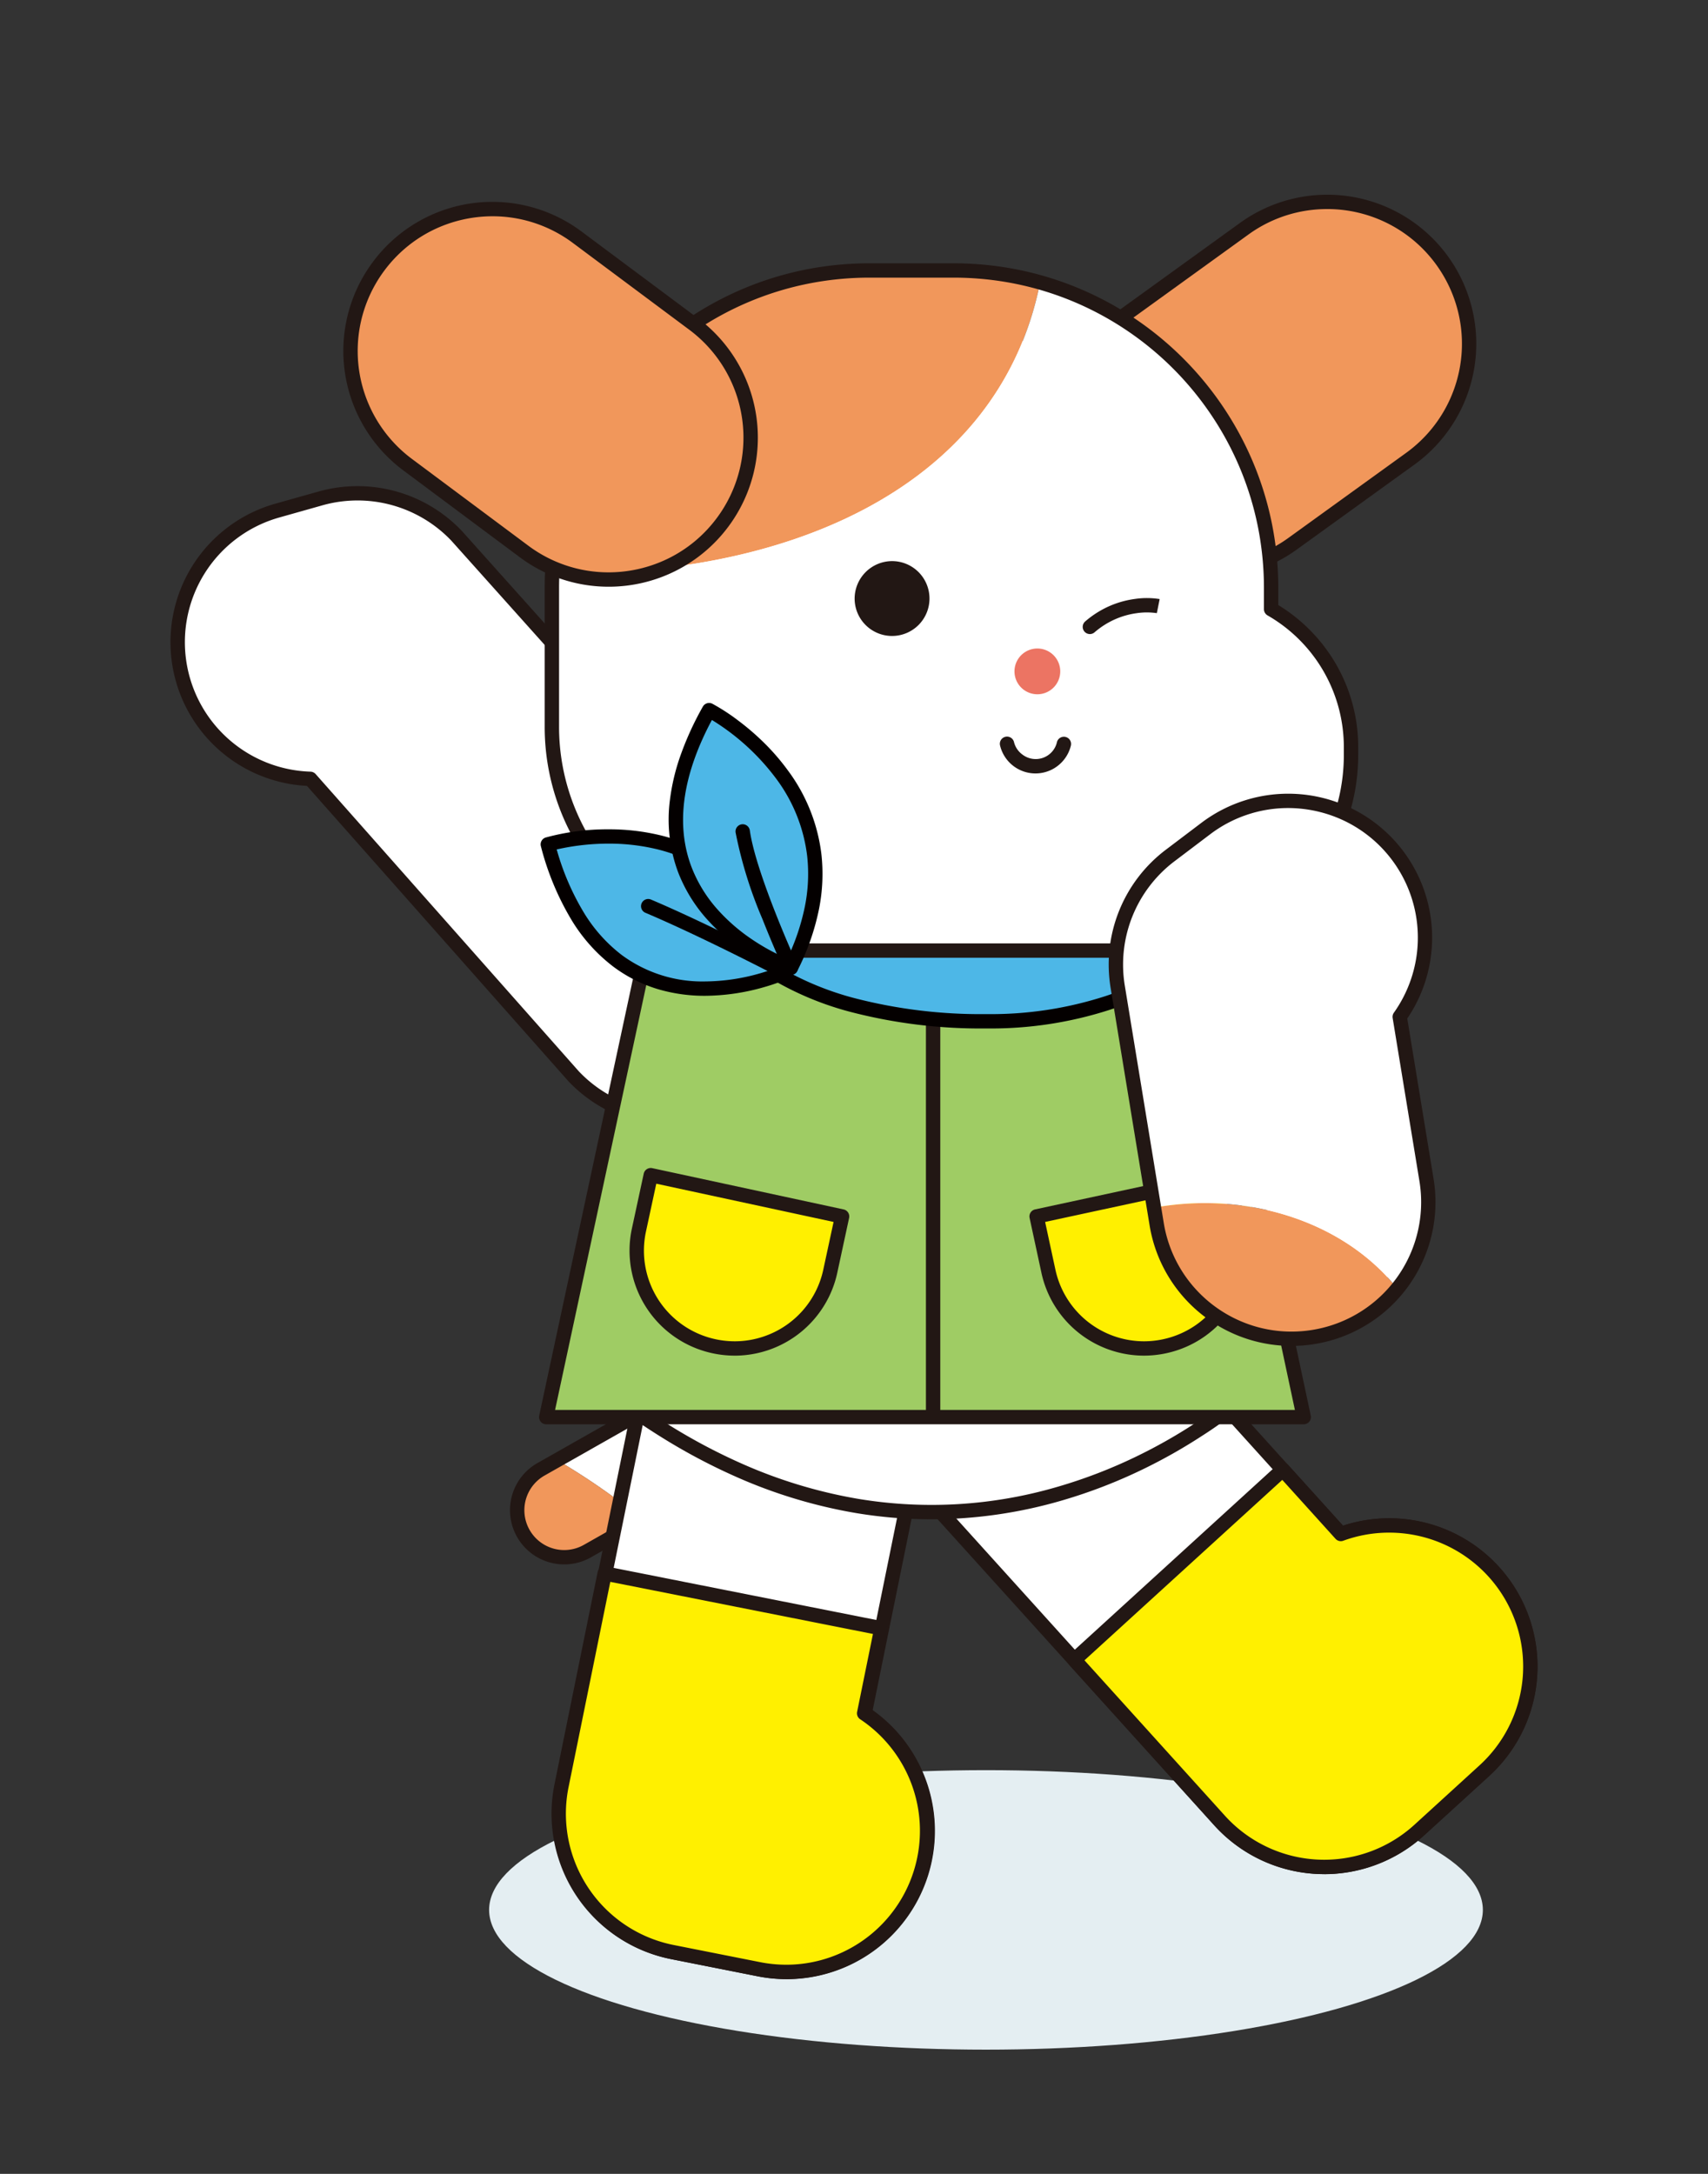 <svg xmlns="http://www.w3.org/2000/svg" xmlns:xlink="http://www.w3.org/1999/xlink" width="220" height="280" viewBox="0 0 220 280">
  <rect x="0" y="0" width="220" height="280" fill="#333333" stroke="none"/>
  <defs>
    <clipPath id="clip-path">
      <rect id="Rectangle_13699" data-name="Rectangle 13699" width="176.062" height="229.845" fill="none"/>
    </clipPath>
    <clipPath id="clip-Img-charactor-dog">
      <rect width="220" height="280"/>
    </clipPath>
  </defs>
  <g id="Img-charactor-dog" clip-path="url(#clip-Img-charactor-dog)">
    <g id="Group_43000" data-name="Group 43000" transform="translate(15703 -8150)">
      <rect id="Rectangle_13827" data-name="Rectangle 13827" width="220" height="280" transform="translate(-15703 8150)" fill="none"/>
      <ellipse id="Ellipse_81" data-name="Ellipse 81" cx="64" cy="18" rx="64" ry="18" transform="translate(-15640 8378)" fill="#e4eef2"/>
      <g id="Group_43007" data-name="Group 43007" transform="translate(-15681.031 8175.078)">
        <g id="Group_42827" data-name="Group 42827" clip-path="url(#clip-path)">
          <path id="Path_5398" data-name="Path 5398" d="M138.664,349.409a6.056,6.056,0,0,1,5.972,10.538l-17.449,9.888a86.081,86.081,0,0,0-11.029-7.672Z" transform="translate(-66.362 -199.171)" fill="#fff"/>
          <path id="Path_5399" data-name="Path 5399" d="M107.216,381.389l2.078-1.178a86.1,86.1,0,0,1,11.029,7.671l-7.136,4.044a6.056,6.056,0,0,1-5.972-10.538" transform="translate(-59.499 -217.219)" fill="#f1975b"/>
          <path id="Path_5400" data-name="Path 5400" d="M108.975,374.359a6.979,6.979,0,0,1-6.079-3.541,6.974,6.974,0,0,1,2.632-9.515l24.585-13.931A6.981,6.981,0,1,1,137,359.519L112.411,373.45A6.973,6.973,0,0,1,108.975,374.359Zm24.574-26.046a5.129,5.129,0,0,0-2.524.669l-24.585,13.932a5.133,5.133,0,0,0-.017,8.92,5.125,5.125,0,0,0,5.076.009l24.586-13.931a5.133,5.133,0,0,0,.017-8.92A5.16,5.16,0,0,0,133.549,348.313Z" transform="translate(-58.266 -197.939)" fill="#221714"/>
          <path id="Path_5401" data-name="Path 5401" d="M284.909,394.222l8.377-7.644a18.172,18.172,0,0,0-18.471-30.5l-26-28.767a18.169,18.169,0,0,0-25.662-1.3l-.066.06a18.169,18.169,0,0,0-1.232,25.6l37.325,41.3a18.169,18.169,0,0,0,25.727,1.239" transform="translate(-124.07 -183.579)" fill="#fff"/>
          <path id="Path_5402" data-name="Path 5402" d="M271.431,398.663h0c-.306,0-.615-.007-.92-.022a19.1,19.1,0,0,1-13.247-6.27l-37.325-41.3a19.078,19.078,0,0,1,1.295-26.905l0,0,.059-.054.007-.006a19.081,19.081,0,0,1,26.968,1.365l25.587,28.313a19.094,19.094,0,0,1,18.819,32.253l-8.377,7.643a19.091,19.091,0,0,1-12.868,4.989ZM222.478,325.53a17.229,17.229,0,0,0-1.168,24.3l37.325,41.3a17.248,17.248,0,0,0,11.964,5.662c.275.013.555.02.831.02h0a17.242,17.242,0,0,0,11.622-4.506l8.377-7.643a17.236,17.236,0,0,0-8.142-29.629,17.382,17.382,0,0,0-3.487-.354,17.2,17.2,0,0,0-5.9,1.039.925.925,0,0,1-1-.249l-26-28.767a17.168,17.168,0,0,0-9.292-5.324,17.385,17.385,0,0,0-3.508-.358,17.176,17.176,0,0,0-11.552,4.447Z" transform="translate(-122.838 -182.346)" fill="#221714"/>
          <path id="Path_5403" data-name="Path 5403" d="M305.89,391.362a18.172,18.172,0,0,1,18.471,30.5l-8.377,7.643a18.169,18.169,0,0,1-25.727-1.239l-18.7-20.688,26.843-24.494Z" transform="translate(-155.147 -218.858)" fill="#fff000"/>
          <path id="Path_5404" data-name="Path 5404" d="M297.173,380.923h.045a.925.925,0,0,1,.642.3l7.074,7.829a19.093,19.093,0,0,1,18.818,32.253l-8.376,7.644a19.092,19.092,0,0,1-12.869,4.989c-.305,0-.615-.007-.92-.022a19.1,19.1,0,0,1-13.247-6.27l-18.7-20.689a.925.925,0,0,1,.063-1.3l26.843-24.494A.925.925,0,0,1,297.173,380.923Zm7.485,10.132a.925.925,0,0,1-.686-.3l-6.862-7.593L271.633,406.4l18.078,20.006a17.249,17.249,0,0,0,11.964,5.662c.276.013.555.02.831.02a17.243,17.243,0,0,0,11.622-4.506l8.377-7.644a17.236,17.236,0,0,0-8.141-29.629,17.384,17.384,0,0,0-3.487-.354,17.2,17.2,0,0,0-5.9,1.039A.925.925,0,0,1,304.657,391.055Z" transform="translate(-153.914 -217.626)" fill="#221714"/>
          <path id="Path_5405" data-name="Path 5405" d="M131.415,407.365l11.123,2.206a18.172,18.172,0,0,0,13.584-32.965l7.727-38a18.17,18.17,0,0,0-14.184-21.426l-.088-.017a18.168,18.168,0,0,0-21.338,14.2l-11.094,54.553a18.169,18.169,0,0,0,14.27,21.443" transform="translate(-66.718 -181.002)" fill="#fff"/>
          <path id="Path_5406" data-name="Path 5406" d="M144.859,409.614h0a19.248,19.248,0,0,1-3.735-.368L130,407.039a19.1,19.1,0,0,1-15-22.534L126.1,329.952a19.094,19.094,0,0,1,18.691-15.292,19.233,19.233,0,0,1,3.73.367l.054.011.033.006.008,0a19.079,19.079,0,0,1,14.906,22.516l-7.6,37.4a19.1,19.1,0,0,1-11.056,34.655Zm-.07-93.1A17.1,17.1,0,0,0,139,317.518a17.214,17.214,0,0,0-11.089,12.8l-11.094,54.553a17.244,17.244,0,0,0,13.544,20.351l11.123,2.206a17.385,17.385,0,0,0,3.375.333h0a17.093,17.093,0,0,0,5.81-1.016,17.256,17.256,0,0,0,3.707-30.6.925.925,0,0,1-.395-.954l7.727-38a17.23,17.23,0,0,0-13.46-20.335l-.032-.006-.048-.009h-.006A17.373,17.373,0,0,0,144.789,316.51Z" transform="translate(-65.484 -179.769)" fill="#221714"/>
          <path id="Path_5407" data-name="Path 5407" d="M155.971,432.255a18.172,18.172,0,0,1-13.584,32.965l-11.123-2.206a18.169,18.169,0,0,1-14.27-21.443l5.557-27.325,35.645,7.07Z" transform="translate(-66.632 -236.664)" fill="#fff000"/>
          <path id="Path_5408" data-name="Path 5408" d="M121.316,412.089a.928.928,0,0,1,.181.018l35.645,7.07a.925.925,0,0,1,.726,1.091l-2.1,10.34a19.092,19.092,0,0,1-14.792,34.287l-11.123-2.206a19.095,19.095,0,0,1-15-22.534l5.557-27.325A.925.925,0,0,1,121.316,412.089Zm34.554,8.721-33.83-6.71-5.374,26.423a17.244,17.244,0,0,0,13.543,20.352l11.123,2.206a17.391,17.391,0,0,0,3.375.333,17.094,17.094,0,0,0,5.811-1.016,17.256,17.256,0,0,0,3.707-30.6.925.925,0,0,1-.395-.955Z" transform="translate(-65.398 -235.431)" fill="#221714"/>
          <path id="Path_5409" data-name="Path 5409" d="M214,359.585s-37,34.958-82.514,0" transform="translate(-75.122 -205.435)" fill="#fff"/>
          <path id="Path_5410" data-name="Path 5410" d="M171.88,374.814a59.029,59.029,0,0,1-9.68-.8,64.8,64.8,0,0,1-15.706-4.779,77.02,77.02,0,0,1-8.286-4.328,90.838,90.838,0,0,1-8.514-5.82.925.925,0,0,1,1.127-1.467,88.98,88.98,0,0,0,8.326,5.693,75.188,75.188,0,0,0,8.073,4.22,62.98,62.98,0,0,0,15.234,4.647,57.629,57.629,0,0,0,25.794-1.584,64.621,64.621,0,0,0,9.94-3.823,67.326,67.326,0,0,0,7.523-4.238,50.486,50.486,0,0,0,6.426-4.855.925.925,0,0,1,1.27,1.345,51.077,51.077,0,0,1-6.622,5.018,69.174,69.174,0,0,1-7.718,4.36,66.524,66.524,0,0,1-10.225,3.947A60.256,60.256,0,0,1,171.88,374.814Z" transform="translate(-73.889 -204.203)" fill="#221714"/>
          <path id="Path_5411" data-name="Path 5411" d="M298.535,46.185,313.69,35.238a18.27,18.27,0,0,0-21.4-29.62L277.14,16.565a18.27,18.27,0,0,0,21.4,29.62" transform="translate(-154.007 -1.233)" fill="#f1975b"/>
          <path id="Path_5412" data-name="Path 5412" d="M286.619,49.338h0a19.283,19.283,0,0,1-8.611-2.03,19.189,19.189,0,0,1-2.643-32.725L290.518,3.637A19.194,19.194,0,1,1,313,34.756L297.842,45.7a19.108,19.108,0,0,1-11.223,3.636ZM301.743,1.85A17.219,17.219,0,0,0,291.6,5.136L276.447,16.082a17.33,17.33,0,0,0-3.9,24.217,17.323,17.323,0,0,0,14.075,7.19h0a17.258,17.258,0,0,0,10.14-3.286l15.155-10.947a17.33,17.33,0,0,0,3.9-24.217,17.322,17.322,0,0,0-14.075-7.19Z" transform="translate(-152.772 0)" fill="#221714"/>
          <path id="Path_5413" data-name="Path 5413" d="M81.013,143.607a17.612,17.612,0,0,1-27.863,21.2L19.229,126.5A17.612,17.612,0,0,1,15,91.942l5.545-1.56a17.609,17.609,0,0,1,17.541,4.828l40.605,45.356a17.666,17.666,0,0,1,2.32,3.042" transform="translate(-1.232 -51.259)" fill="#fff"/>
          <path id="Path_5414" data-name="Path 5414" d="M64.691,169.99a18.484,18.484,0,0,1-13.445-5.774l-.022-.024L17.564,126.173a18.534,18.534,0,0,1-4.048-36.354l5.545-1.56A18.532,18.532,0,0,1,37.525,93.34l.018.02,40.6,45.347a18.637,18.637,0,0,1,2.432,3.191A18.537,18.537,0,0,1,64.691,169.99ZM52.6,162.954a16.687,16.687,0,0,0,26.39-20.1,16.784,16.784,0,0,0-2.2-2.883l-.018-.02L36.174,94.6a16.681,16.681,0,0,0-16.611-4.565L14.018,91.6A16.679,16.679,0,0,0,8.35,120.876a16.716,16.716,0,0,0,9.674,3.465.925.925,0,0,1,.664.311Z" transform="translate(0.001 -50.027)" fill="#221714"/>
          <path id="Path_5415" data-name="Path 5415" d="M288.739,274.453a17.609,17.609,0,0,0,12.188-30.321l-16.8-16.108a17.609,17.609,0,1,0-24.372,25.423l16.8,16.108a17.551,17.551,0,0,0,12.184,4.9" transform="translate(-145.302 -127.475)" fill="#fff"/>
          <path id="Path_5416" data-name="Path 5416" d="M287.506,274.146a18.475,18.475,0,0,1-12.824-5.155l-16.8-16.107a18.534,18.534,0,1,1,25.652-26.758l16.8,16.108a18.529,18.529,0,0,1-12.828,31.913Zm-16.8-51.326a16.68,16.68,0,0,0-11.548,28.729l16.8,16.107a16.684,16.684,0,1,0,23.092-24.088l-16.8-16.108A16.607,16.607,0,0,0,270.708,222.819Z" transform="translate(-144.069 -126.243)" fill="#221714"/>
          <path id="Path_5417" data-name="Path 5417" d="M126.117,223.281h71.178l13.15,61.731h-97.58Z" transform="translate(-64.481 -127.563)" fill="#9fcc64"/>
          <path id="Path_5418" data-name="Path 5418" d="M150.014,316.622h0a12.605,12.605,0,0,1-9.664-14.98l1.521-7.054,24.644,5.315-1.521,7.055a12.605,12.605,0,0,1-14.98,9.664" transform="translate(-80.02 -168.302)" fill="#fff000"/>
          <path id="Path_5419" data-name="Path 5419" d="M151.451,316.6a13.612,13.612,0,0,1-2.865-.307,13.519,13.519,0,0,1-10.373-16.078l1.521-7.054a.925.925,0,0,1,1.1-.709l24.644,5.315a.925.925,0,0,1,.709,1.1l-1.521,7.055a13.533,13.533,0,0,1-13.214,10.68Zm-10.1-22.146-1.326,6.151a11.67,11.67,0,0,0,8.955,13.881,11.762,11.762,0,0,0,2.475.265,11.581,11.581,0,0,0,3.886-.67,11.661,11.661,0,0,0,7.52-8.55l1.326-6.151Z" transform="translate(-78.787 -167.069)" fill="#221714"/>
          <path id="Path_5420" data-name="Path 5420" d="M276.714,316.622h0a12.605,12.605,0,0,0,9.664-14.98l-1.521-7.054L260.213,299.9l1.521,7.055a12.605,12.605,0,0,0,14.98,9.664" transform="translate(-148.663 -168.302)" fill="#fff000"/>
          <path id="Path_5421" data-name="Path 5421" d="M272.812,316.6h0A13.519,13.519,0,0,1,259.6,305.92l-1.521-7.055a.925.925,0,0,1,.709-1.1l24.644-5.315a.925.925,0,0,1,1.1.709l1.521,7.055a13.519,13.519,0,0,1-10.373,16.078A13.608,13.608,0,0,1,272.812,316.6ZM260.079,299.38l1.326,6.151a11.685,11.685,0,0,0,11.406,9.221h0a11.758,11.758,0,0,0,2.474-.265,11.67,11.67,0,0,0,8.955-13.881l-1.326-6.151Z" transform="translate(-147.43 -167.069)" fill="#221714"/>
          <path id="Line_647" data-name="Line 647" d="M-.308,59.88H-2.157V0H-.308Z" transform="translate(99.453 97.433)" fill="#221714"/>
          <path id="Path_5422" data-name="Path 5422" d="M124.884,221.124h71.178a.925.925,0,0,1,.9.732l13.15,61.731a.925.925,0,0,1-.9,1.117h-97.58a.925.925,0,0,1-.9-1.119l13.252-61.731A.925.925,0,0,1,124.884,221.124Zm70.429,1.849H125.631l-12.855,59.882h95.293Z" transform="translate(-63.248 -126.331)" fill="#221714"/>
          <path id="Path_5423" data-name="Path 5423" d="M230.457,212.972s-7.084,15.166-32.221,15.166c-28.207,0-35.192-13.649-35.192-13.649" transform="translate(-93.149 -121.673)" fill="#4db7e7"/>
          <path id="Path_5424" data-name="Path 5424" d="M197.139,228.541a66.477,66.477,0,0,1-17.645-2.166,39.815,39.815,0,0,1-11.031-4.807c-5.418-3.506-7.263-7.031-7.339-7.18l1.646-.842v0a12.121,12.121,0,0,0,1.492,2.048A24.637,24.637,0,0,0,169.6,220.1a38.191,38.191,0,0,0,10.5,4.525,64.787,64.787,0,0,0,17.038,2.068,47.877,47.877,0,0,0,15.343-2.321,33.028,33.028,0,0,0,9.629-5.069,22.55,22.55,0,0,0,6.411-7.242l1.676.783a16.224,16.224,0,0,1-1.6,2.53,28.089,28.089,0,0,1-5.362,5.394,34.87,34.87,0,0,1-10.166,5.357A49.713,49.713,0,0,1,197.139,228.541Z" transform="translate(-92.052 -121.152)" fill="#040000"/>
          <path id="Path_5425" data-name="Path 5425" d="M150.294,114.878H180.24a28.332,28.332,0,0,0,28.332-28.332v-4.83a43.3,43.3,0,0,0-86.61,0v4.83a28.332,28.332,0,0,0,28.332,28.332" transform="translate(-69.678 -21.945)" fill="#fff"/>
          <path id="Path_5426" data-name="Path 5426" d="M114.8,61.7a40.862,40.862,0,0,1,40.8-38.932h10.85a40.831,40.831,0,0,1,11.136,1.575C172.089,51.8,143.208,62.476,114.8,61.7" transform="translate(-65.588 -13.008)" fill="#f1975b"/>
          <path id="Path_5427" data-name="Path 5427" d="M177.454,26.442a40.884,40.884,0,0,1,29.76,39.321V68.49a20.49,20.49,0,0,1,10.291,17.776v.968a25.227,25.227,0,0,1-25.227,25.227H143.433A28.861,28.861,0,0,1,114.572,83.6V65.763c0-.663.068-1.309.1-1.964,28.405.776,57.286-9.9,62.783-37.357" transform="translate(-65.456 -15.107)" fill="#fff"/>
          <path id="Path_5428" data-name="Path 5428" d="M154.236,20.612h10.85a42.125,42.125,0,0,1,8.427.85,41.6,41.6,0,0,1,14.956,6.293,41.94,41.94,0,0,1,15.151,18.4,41.616,41.616,0,0,1,2.437,7.851,42.126,42.126,0,0,1,.85,8.427v2.2a21.563,21.563,0,0,1,7.322,7.42A21.313,21.313,0,0,1,217.2,82.935V83.9a26.034,26.034,0,0,1-4.467,14.622A26.225,26.225,0,0,1,201.225,108a25.989,25.989,0,0,1-10.18,2.055H142.2a29.651,29.651,0,0,1-16.654-5.087,29.87,29.87,0,0,1-10.791-13.1,29.6,29.6,0,0,1-2.341-11.594V62.433a42.125,42.125,0,0,1,.85-8.427,41.6,41.6,0,0,1,6.293-14.956,41.94,41.94,0,0,1,18.4-15.151,41.616,41.616,0,0,1,7.851-2.437A42.124,42.124,0,0,1,154.236,20.612Zm36.81,87.594a24.184,24.184,0,0,0,13.587-4.15,24.376,24.376,0,0,0,8.806-10.693,24.15,24.15,0,0,0,1.909-9.459v-.968a19.564,19.564,0,0,0-9.828-16.974.925.925,0,0,1-.463-.8V62.433a40.27,40.27,0,0,0-.812-8.057,39.749,39.749,0,0,0-6.014-14.291A40.091,40.091,0,0,0,180.644,25.6a39.764,39.764,0,0,0-7.5-2.329,40.272,40.272,0,0,0-8.057-.812h-10.85a40.272,40.272,0,0,0-8.057.812,39.747,39.747,0,0,0-14.291,6.014,40.09,40.09,0,0,0-14.483,17.587,39.765,39.765,0,0,0-2.329,7.5,40.272,40.272,0,0,0-.812,8.057V80.269a27.8,27.8,0,0,0,4.771,15.619,28.02,28.02,0,0,0,12.292,10.123,27.761,27.761,0,0,0,10.874,2.2Z" transform="translate(-64.224 -11.776)" fill="#221714"/>
          <path id="Path_5429" data-name="Path 5429" d="M144.074,210.21s-23.34,11.072-30.725-16.376c0,0,23.229-7.13,30.725,16.376" transform="translate(-64.758 -110.159)" fill="#4db7e7"/>
          <path id="Path_5430" data-name="Path 5430" d="M132.379,212.11a21.166,21.166,0,0,1-5.886-.8,18.423,18.423,0,0,1-5.968-2.976,21.651,21.651,0,0,1-5.315-5.926,35.585,35.585,0,0,1-3.986-9.562.925.925,0,0,1,.622-1.124,30.155,30.155,0,0,1,8.11-1.057,28.187,28.187,0,0,1,6.274.683A22.95,22.95,0,0,1,132.922,194c5.015,3,8.649,7.948,10.8,14.7a.925.925,0,0,1-.485,1.116,23.435,23.435,0,0,1-3.19,1.156A27.948,27.948,0,0,1,132.379,212.11Zm-19.118-18.85a32.833,32.833,0,0,0,3.518,8.166,19.814,19.814,0,0,0,4.857,5.426,17.453,17.453,0,0,0,10.743,3.409,26.064,26.064,0,0,0,7.11-1.055c.936-.272,1.692-.546,2.206-.748a27.437,27.437,0,0,0-4.081-7.807,20.228,20.228,0,0,0-5.642-5.063,21.105,21.105,0,0,0-6.155-2.441,26.338,26.338,0,0,0-5.861-.637A30.291,30.291,0,0,0,113.261,193.26Z" transform="translate(-63.525 -108.927)" fill="#040000"/>
          <path id="Path_5431" data-name="Path 5431" d="M166.637,188.054s-24.43-8.4-10.525-33.188c0,0,21.6,11.139,10.525,33.188" transform="translate(-86.744 -88.477)" fill="#4db7e7"/>
          <path id="Path_5432" data-name="Path 5432" d="M165.406,187.746a.923.923,0,0,1-.3-.05,26.9,26.9,0,0,1-5.737-3,25.411,25.411,0,0,1-4.7-4.062,19.7,19.7,0,0,1-3.777-6.115,19.44,19.44,0,0,1-1.061-9.3,27.206,27.206,0,0,1,1.336-5.67,39.637,39.637,0,0,1,2.907-6.367.925.925,0,0,1,1.23-.369,26.031,26.031,0,0,1,3.332,2.167,32.52,32.52,0,0,1,3.137,2.679,28.966,28.966,0,0,1,3.269,3.759,22.62,22.62,0,0,1,4.307,10.814,23.147,23.147,0,0,1-.311,7.011,31.184,31.184,0,0,1-2.808,8A.925.925,0,0,1,165.406,187.746ZM155.239,154.9c-3.813,7.139-4.695,13.512-2.619,18.957a17.864,17.864,0,0,0,3.427,5.54,23.563,23.563,0,0,0,4.358,3.764,27.094,27.094,0,0,0,4.543,2.482,28.732,28.732,0,0,0,2.275-6.76,21.3,21.3,0,0,0,.289-6.451,20.794,20.794,0,0,0-3.967-9.936A29.653,29.653,0,0,0,155.239,154.9Z" transform="translate(-85.512 -87.244)" fill="#040000"/>
          <path id="Path_5433" data-name="Path 5433" d="M205.538,114.948a4.821,4.821,0,1,0,4.821-4.858,4.84,4.84,0,0,0-4.821,4.858" transform="translate(-117.426 -62.896)" fill="#221714"/>
          <path id="Path_5434" data-name="Path 5434" d="M253.57,139.3a2.947,2.947,0,1,0,2.947-2.947,2.947,2.947,0,0,0-2.947,2.947" transform="translate(-144.868 -77.902)" fill="#ec7463"/>
          <path id="Path_5435" data-name="Path 5435" d="M76.422,48.415,61.434,37.241A18.27,18.27,0,1,1,83.274,7.947L98.262,19.121a18.27,18.27,0,1,1-21.84,29.294" transform="translate(-30.898 -2.47)" fill="#f1975b"/>
          <path id="Path_5436" data-name="Path 5436" d="M86.093,51.731a19.113,19.113,0,0,1-11.458-3.807L59.647,36.75A19.179,19.179,0,0,1,55.731,9.889,19.176,19.176,0,0,1,82.592,5.973L97.58,17.147A19.179,19.179,0,0,1,101.5,44.008a19.2,19.2,0,0,1-15.4,7.723ZM71.134,4.016a17.507,17.507,0,0,0-7.668,1.777,17.246,17.246,0,0,0-3.384,2.184,17.426,17.426,0,0,0-2.868,3.018,17.329,17.329,0,0,0,3.539,24.273L75.74,46.441a17.263,17.263,0,0,0,10.353,3.44A17.507,17.507,0,0,0,93.761,48.1a17.245,17.245,0,0,0,3.384-2.184,17.426,17.426,0,0,0,2.868-3.018A17.329,17.329,0,0,0,96.475,18.63L81.487,7.456a17.263,17.263,0,0,0-10.353-3.44Z" transform="translate(-29.664 -1.238)" fill="#221714"/>
          <path id="Path_5437" data-name="Path 5437" d="M326.822,314a17.59,17.59,0,0,1-30.984-8.3l-.349-2.123c11.824-2.144,24.324,1.631,31.333,10.419" transform="translate(-168.816 -173.105)" fill="#f1975b"/>
          <path id="Path_5438" data-name="Path 5438" d="M320.292,189.111a17.613,17.613,0,0,1,.314,20.831l3.448,21a17.551,17.551,0,0,1-3.769,14c-7.009-8.789-19.508-12.563-31.333-10.419l-4.672-28.464a17.609,17.609,0,0,1,6.751-16.895l4.593-3.476a17.61,17.61,0,0,1,24.668,3.417" transform="translate(-162.279 -104.051)" fill="#fff"/>
          <path id="Path_5439" data-name="Path 5439" d="M305.423,251.1h0a18.482,18.482,0,0,1-10.4-3.207,18.479,18.479,0,0,1-7.872-12.327l-5.021-30.587a18.533,18.533,0,0,1,7.105-17.782l4.593-3.476a18.538,18.538,0,0,1,26.513,25.205l3.387,20.635a18.519,18.519,0,0,1-15.287,21.291A18.724,18.724,0,0,1,305.423,251.1ZM305,181.818A16.605,16.605,0,0,0,294.95,185.2l-4.593,3.476a16.684,16.684,0,0,0-6.4,16.007l5.021,30.587a16.775,16.775,0,0,0,.969,3.494,16.559,16.559,0,0,0,2.515,4.291,16.762,16.762,0,0,0,8.015,5.445,16.554,16.554,0,0,0,4.944.755h0a16.866,16.866,0,0,0,2.724-.223,16.67,16.67,0,0,0,13.762-19.167l-3.448-21a.925.925,0,0,1,.159-.686,16.687,16.687,0,0,0-6.293-24.672A16.843,16.843,0,0,0,305,181.818Z" transform="translate(-161.047 -102.819)" fill="#221714"/>
          <path id="Path_5440" data-name="Path 5440" d="M256.537,163.465a2.809,2.809,0,0,1-4.487,1.639,2.817,2.817,0,0,1-1.07-1.632.925.925,0,0,0-1.783.492,4.692,4.692,0,0,0,9.124-.007.926.926,0,0,0-1.783-.492" transform="translate(-142.351 -93.013)" fill="#221714"/>
          <path id="Path_5441" data-name="Path 5441" d="M176.877,208.589a.925.925,0,0,1-.841-.54c-.014-.03-1.368-3-2.805-6.635a55.609,55.609,0,0,1-3.465-11.166.925.925,0,1,1,1.831-.262c.8,5.623,6.069,17.178,6.122,17.294a.925.925,0,0,1-.84,1.31Z" transform="translate(-96.983 -108.087)" fill="#040000"/>
          <path id="Path_5442" data-name="Path 5442" d="M158.8,221.336a.921.921,0,0,1-.425-.1c-.094-.049-9.437-4.89-16.334-7.812a.925.925,0,1,1,.722-1.7c6.964,2.951,16.37,7.825,16.464,7.874a.925.925,0,0,1-.427,1.746Z" transform="translate(-80.83 -120.914)" fill="#040000"/>
          <path id="Path_5443" data-name="Path 5443" d="M274.983,125.838a.925.925,0,0,1-.6-1.625,12.4,12.4,0,0,1,3.389-2.093,12.206,12.206,0,0,1,3.064-.812,10.514,10.514,0,0,1,3.139.023l-.363,1.813h0a8.931,8.931,0,0,0-2.613.006,10.353,10.353,0,0,0-2.571.7,10.555,10.555,0,0,0-2.84,1.764A.921.921,0,0,1,274.983,125.838Z" transform="translate(-156.573 -69.247)" fill="#221714"/>
        </g>
      </g>
    </g>
  </g>
</svg>
